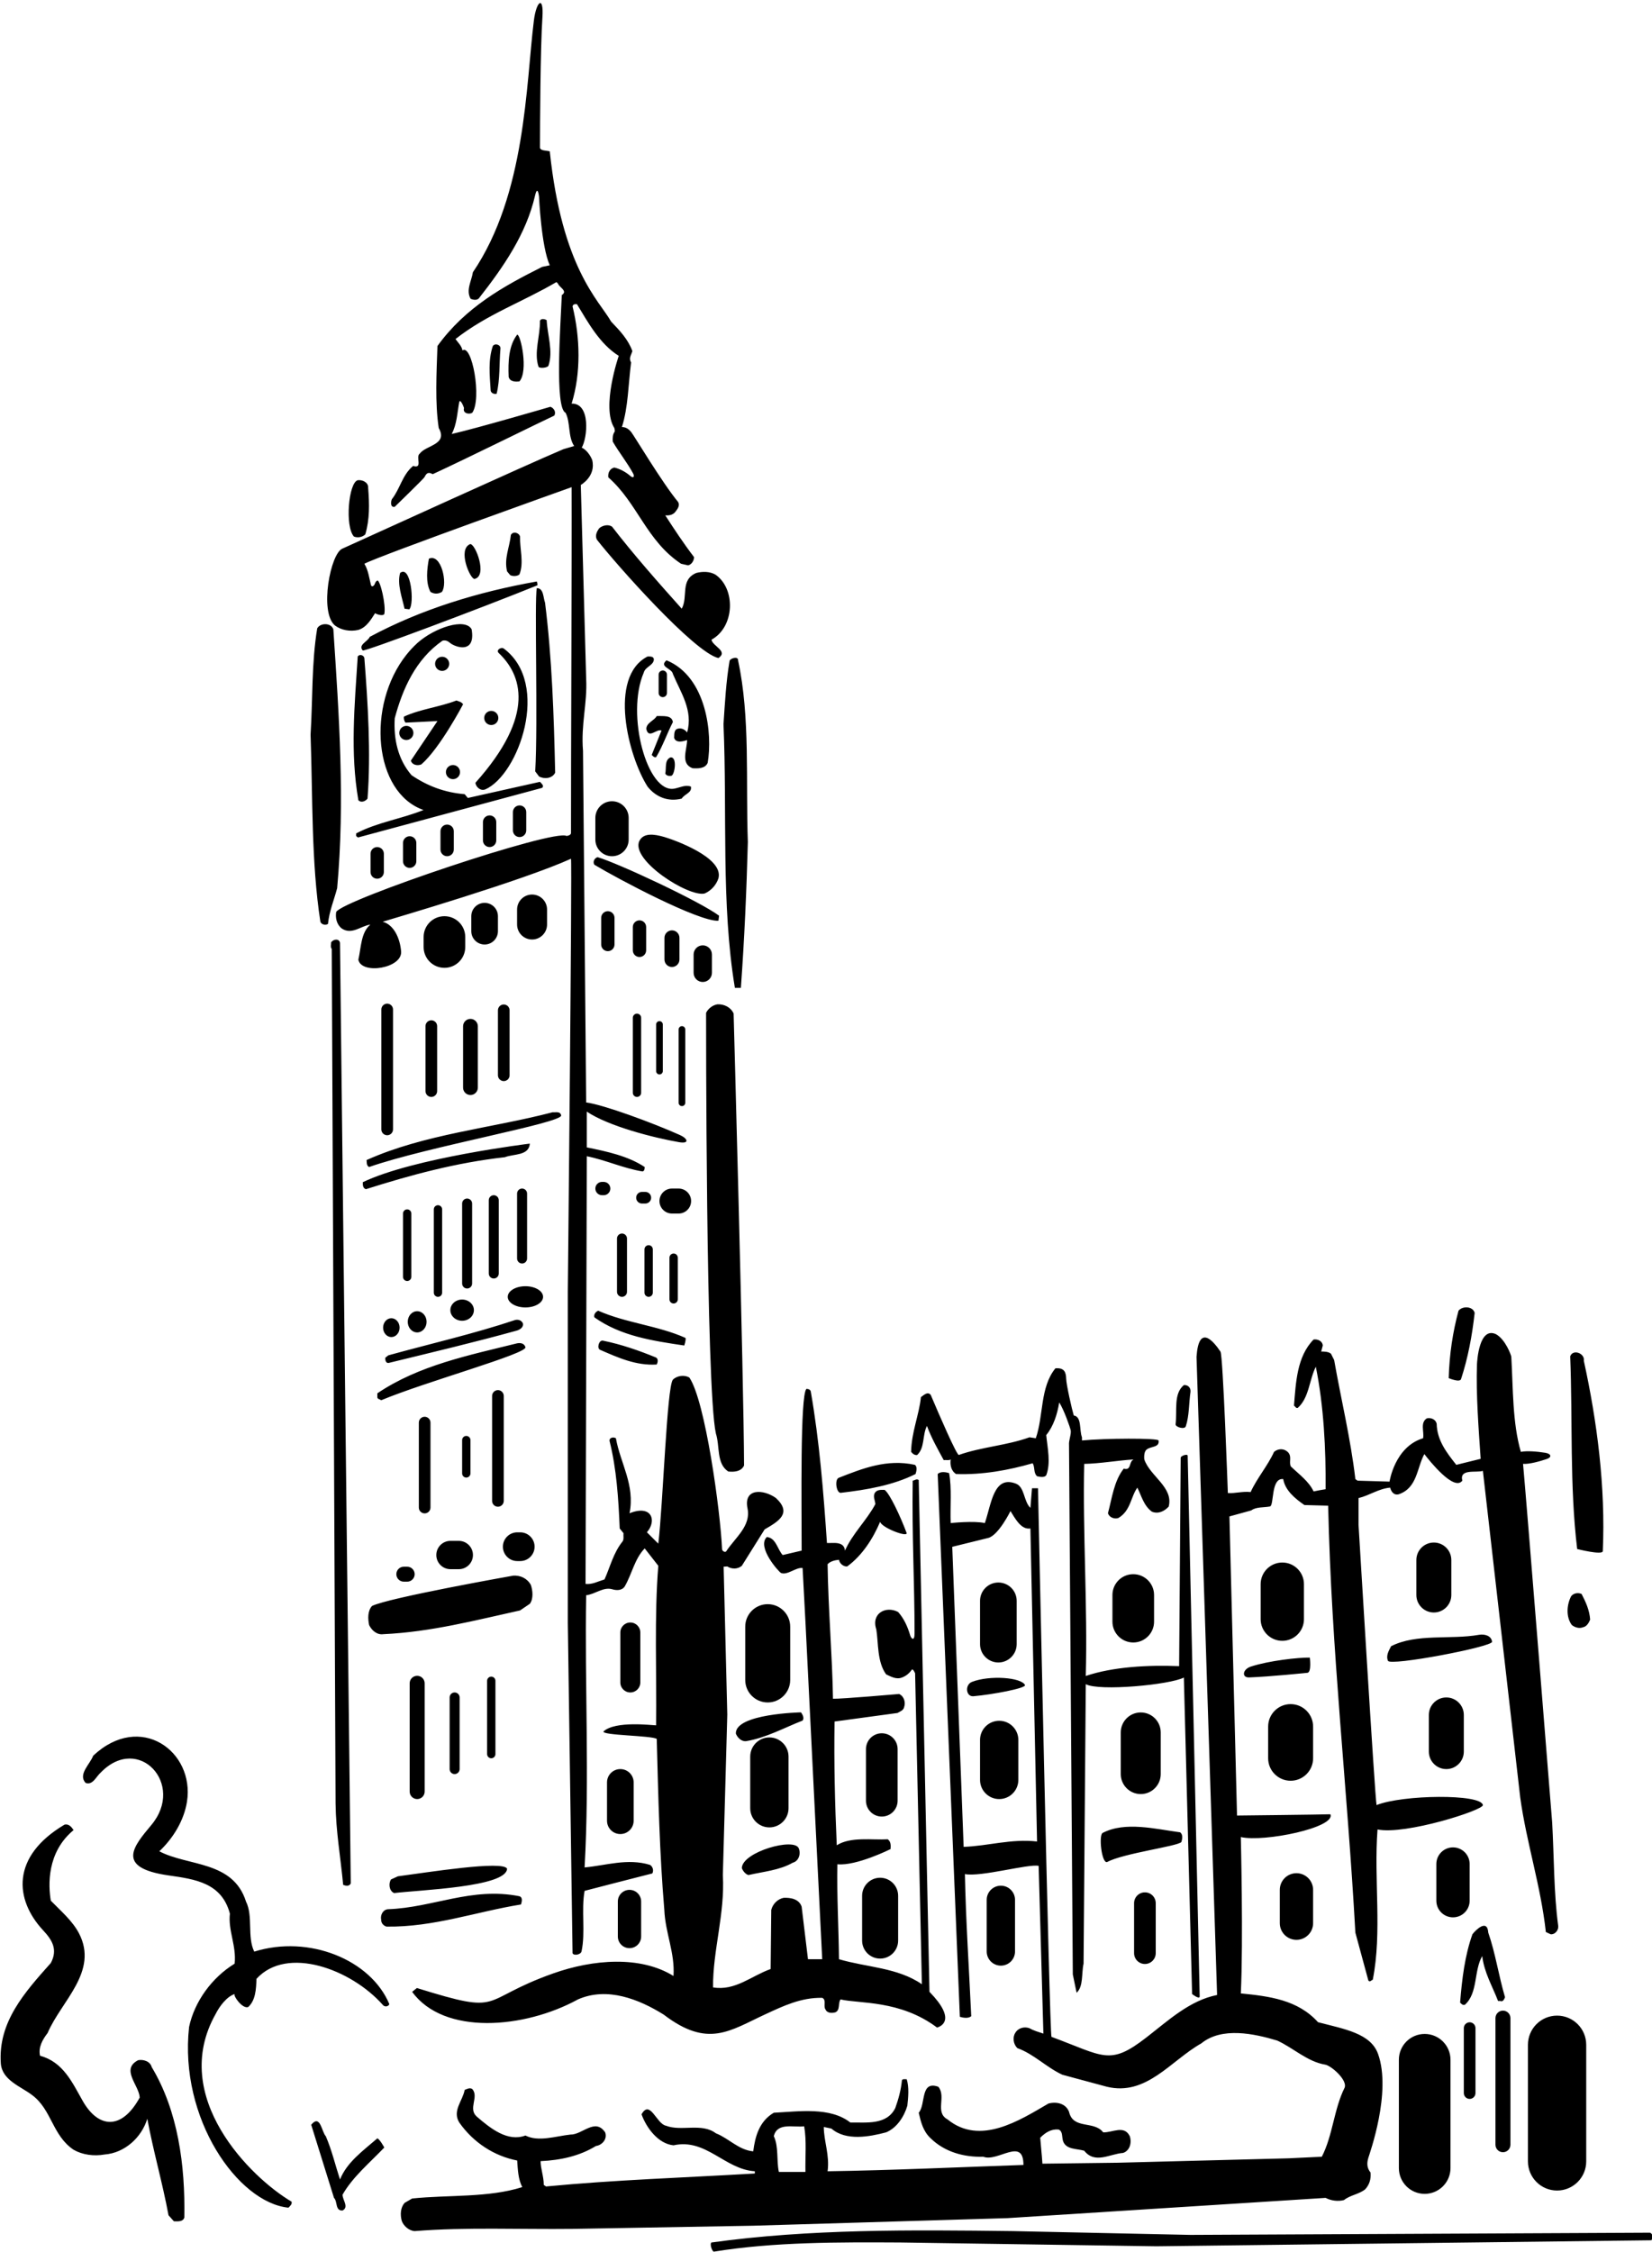 <?xml version="1.0" encoding="UTF-8"?>
<svg xmlns="http://www.w3.org/2000/svg" xmlns:xlink="http://www.w3.org/1999/xlink" width="496pt" height="676pt" viewBox="0 0 496 676" version="1.1">
<g id="surface1">
<path style=" stroke:none;fill-rule:nonzero;fill:rgb(0%,0%,0%);fill-opacity:1;" d="M 239.832 554.82 C 240.496 556.438 239.832 558.621 238.027 559.098 C 234.035 561.375 229.285 561.758 224.727 562.801 C 223.871 562.609 223.02 561.566 222.73 560.711 C 222.828 555.863 238.598 551.402 239.832 554.82 Z M 236.75 542.75 L 236.75 527.25 C 236.75 524.074 234.176 521.5 231 521.5 C 227.824 521.5 225.25 524.074 225.25 527.25 L 225.25 542.75 C 225.25 545.926 227.824 548.5 231 548.5 C 234.176 548.5 236.75 545.926 236.75 542.75 Z M 147.969 103.855 C 146.543 108.035 147.02 112.5 147.305 117.062 C 147.305 117.914 148.254 118.391 149.105 118.199 C 150.152 114.02 149.867 109.176 150.246 104.711 C 150.438 103.477 148.633 102.906 147.969 103.855 Z M 240.496 513.973 C 240.496 513.973 220.738 514.352 220.93 520.336 C 221.402 521.57 222.637 522.805 224.062 522.613 C 230.145 521.57 235.367 518.625 240.973 516.441 C 241.543 515.68 240.973 514.637 240.496 513.973 Z M 194.422 197.051 C 182.516 203.195 188.645 227.047 194.422 236.098 C 196.895 239.23 200.598 240.75 204.684 239.703 C 205.535 238.281 207.816 237.996 207.438 236.098 C 205.805 235.469 204.211 236.379 202.492 236.707 C 194.344 238.273 187.848 214.508 193.281 201.895 C 193.758 200.09 196.133 199.805 196.32 198 C 196.32 196.953 195.184 197.051 194.422 197.051 Z M 269.5 525 C 269.5 522.379 267.371 520.25 264.75 520.25 C 262.129 520.25 260 522.379 260 525 L 260 540.5 C 260 543.121 262.129 545.25 264.75 545.25 C 267.371 545.25 269.5 543.121 269.5 540.5 Z M 230.5 481.5 C 226.773 481.5 223.75 484.523 223.75 488.25 L 223.75 504.25 C 223.75 507.977 226.773 511 230.5 511 C 234.227 511 237.25 507.977 237.25 504.25 L 237.25 488.25 C 237.25 484.523 234.227 481.5 230.5 481.5 Z M 152.719 113.164 C 153.191 114.688 154.902 114.59 155.945 114.496 C 158.703 111.359 156.328 100.34 155.281 100.438 C 152.719 103.762 152.527 108.512 152.719 113.164 Z M 218.648 441.676 C 220.262 441.863 222.543 441.77 223.398 439.871 C 223.305 413.938 220.262 304.211 220.262 304.211 C 219.406 302.312 217.41 301.359 215.418 301.453 C 213.992 301.645 212.566 302.785 211.996 304.02 C 211.996 304.02 211.902 416.691 214.941 430.277 C 216.18 434.074 215.035 439.301 218.648 441.676 Z M 211 294.75 C 212.52 294.75 213.75 293.52 213.75 292 L 213.75 286.5 C 213.75 284.98 212.52 283.75 211 283.75 C 209.48 283.75 208.25 284.98 208.25 286.5 L 208.25 292 C 208.25 293.52 209.48 294.75 211 294.75 Z M 162.121 96.258 C 162.207 100.828 160.254 105.762 161.672 110.043 C 161.875 110.656 164.438 110.453 164.684 109.727 C 166.133 105.461 164.359 100.449 164.117 96.066 C 163.547 95.781 162.504 95.496 162.121 96.258 Z M 183.75 240.5 C 180.988 240.5 178.75 242.738 178.75 245.5 L 178.75 252 C 178.75 254.762 180.988 257 183.75 257 C 186.512 257 188.75 254.762 188.75 252 L 188.75 245.5 C 188.75 242.738 186.512 240.5 183.75 240.5 Z M 100.562 187.738 C 102.461 189.164 105.121 189.641 107.594 189.07 C 110.062 188.312 111.395 185.938 112.629 184.035 C 112.723 184.227 114.812 185.078 115.383 184.32 C 115.953 181.66 114.148 174.062 113.293 174.25 C 112.922 174.449 112.715 174.754 112.594 175.109 C 112.305 175.945 111.566 176.367 111.359 175.535 C 110.836 173.391 110.559 171.133 109.398 169.215 C 114.055 166.746 171.621 146.227 171.621 146.227 C 171.719 163.895 171.395 233.285 171.438 249.996 C 171.438 250.812 170.102 250.914 170.102 250.914 C 166.305 248.73 103.129 270.012 100.941 273.715 C 100.656 275.426 101.035 277.422 102.559 278.656 C 105.598 280.746 108.352 277.895 111.203 277.516 C 108.352 279.891 108.445 284.355 107.594 288.062 C 108.508 292.637 120.891 290.656 120.43 285.527 C 120.078 281.578 118.254 277.574 114.906 276.66 C 118.328 275.613 156.992 264.312 171.434 257.758 C 171.812 258.988 170.48 387.715 170.48 387.715 L 170.48 487.086 L 171.906 586.266 C 172.285 587.121 174.391 586.695 174.602 585.719 C 175.832 580.031 174.465 573.309 175.52 567.551 C 175.52 567.551 193.094 562.988 195.848 562.324 C 196.32 561.473 196.035 560.332 195.184 559.762 C 188.438 557.672 181.883 559.949 175.52 560.52 C 177.035 533.824 175.52 505.609 175.992 478.82 C 178.652 478.535 181.121 476.258 183.781 477.016 C 185.02 477.395 186.727 477.488 187.582 476.16 C 189.77 472.359 190.527 467.895 193.566 464.762 L 197.652 469.984 C 196.418 484.902 197.18 502.477 196.988 517.863 C 195.754 517.863 184.828 516.441 181.219 519.672 C 180.363 520.906 195.754 520.906 197.18 521.949 C 197.652 539.527 198.031 556.438 199.457 573.25 C 199.742 580.184 202.688 586.172 202.211 593.105 C 192.336 586.973 178.125 588.055 166.035 592.352 C 143.254 600.449 151.898 605.016 125.168 596.715 L 123.742 597.855 C 133.262 610.973 157.41 608.965 173.523 600.137 C 182.355 596.238 191.953 600.137 199.27 604.695 C 212.559 614.844 219.082 609.539 229.793 604.594 C 235.148 602.121 240.504 599.531 246.863 599.66 C 248.191 600.23 247.148 602.133 247.812 603.082 C 248.383 604.41 249.902 604.219 250.758 604.031 C 252.371 603.363 251.52 601.277 252.371 600.137 C 257.977 601.465 270.25 600.25 281.348 608.59 C 282.582 608.211 287.25 606.25 279.066 597.855 L 275.84 444.238 C 275.172 443.766 274.695 444.336 274.031 444.43 C 273.789 461.438 274.59 474.82 274.586 490.25 C 274.586 492.836 273.566 491.848 273.262 490.82 C 272.508 488.27 271.426 485.82 269.66 483.855 C 266.059 481.914 261.48 484.195 263.105 489.082 C 263.773 493.164 263.297 498.77 266.051 502.57 C 267.477 503.234 269.094 504.188 270.801 503.52 C 271.969 503.094 273.016 502.266 273.711 501.223 C 274.094 500.652 274.754 502.25 274.754 502.25 L 276.785 595.578 C 269.473 590.539 260.258 590.539 251.898 588.07 C 251.801 578.57 251.23 568.883 251.422 559.57 C 257.121 560.141 267.383 555.012 267.383 555.012 C 267.477 553.871 267.477 552.73 266.527 552.066 C 261.871 552.352 255.41 551.211 251.23 553.871 C 250.66 541.047 250.379 529.266 250.566 516.727 L 269.473 514.16 C 270.23 513.688 271.277 513.402 271.469 512.355 C 271.941 511.027 271.469 509.125 269.945 508.461 C 269.945 508.461 252.469 509.98 250.094 509.887 C 249.902 497.156 248.668 483.098 248.477 469.512 C 249.238 468.656 250.66 468.277 251.898 468.18 C 252.09 469.32 253.227 470.27 254.367 470.176 C 258.926 466.852 262.156 461.723 264.246 456.781 C 264.723 458.586 272.758 461.621 272.188 460.086 C 270.371 455.203 267.094 448.195 265.578 447.188 C 264.438 447.188 263.297 447.09 262.633 448.137 C 262.062 449.277 262.727 450.32 262.82 451.461 C 260.258 456.305 255.887 460.391 253.703 465.426 C 253.418 462.48 250.094 463.238 248.285 463.145 C 247.242 447.758 246.008 432.461 243.441 417.734 C 243.348 417.07 242.684 416.883 242.113 416.883 C 240.215 418.875 240.688 451.746 240.688 465.426 L 234.988 466.758 C 233.371 464.949 232.992 461.625 230.238 461.34 C 227.102 464.383 233.934 471.91 234.496 472.137 C 236.43 472.91 238.984 470.355 240.973 470.652 L 241.828 486.801 L 246.863 588.07 L 242.59 588.07 L 240.688 572.301 C 239.93 570.02 237.457 569.547 235.273 569.641 C 233.469 570.02 232.043 571.445 231.566 573.25 L 231.379 591.016 C 225.68 593.012 220.738 597.664 214.086 596.527 C 213.992 585.41 217.695 574.484 217.031 562.801 L 218.363 514.637 L 217.266 470.25 L 218.363 470.176 C 219.691 471.031 221.496 471.031 222.73 469.984 L 229.57 459.062 C 233.789 456.617 237.863 454.238 232.992 449.656 C 229.262 446.965 223.172 446.598 224.438 452.762 C 225.523 458.031 220.762 461.496 218.051 465.617 C 217.746 466.082 216.824 465.578 216.797 464.996 C 216.289 453.547 211.754 420.422 206.961 413.461 C 205.441 412.605 203.258 412.891 202.023 414.125 C 200.219 416.312 199.078 451.461 197.652 463.336 L 194.23 459.914 C 197.25 456.5 195.75 451.5 189.008 454.215 C 190.719 445.762 186.254 439.207 184.922 431.699 C 184.16 431.227 182.832 431.512 183.023 432.555 C 185.113 440.914 185.684 449.75 186.062 458.777 L 187.203 460.199 C 187.105 460.961 187.395 462.008 186.918 462.672 C 184.16 466.09 183.211 470.27 181.504 474.07 C 179.602 474.641 177.703 475.688 175.805 475.402 L 176.184 347.055 C 181.883 348.195 187.105 350.664 192.902 351.613 C 193.473 351.52 193.566 350.855 193.566 350.285 C 188.531 346.961 182.262 345.633 176.184 344.395 L 176.184 333.66 C 182.785 338.086 196.277 341.5 203.824 342.82 C 207.133 343.398 206.477 341.73 204.16 340.695 C 195.895 336.996 181.188 331.574 175.992 330.906 L 175.043 225.359 C 174.379 217.383 176.371 211.203 175.992 203.699 L 174.379 145.562 C 174.379 145.562 179.023 142.969 177.797 138.055 C 177.227 136.633 176.086 135.016 174.66 134.352 C 176.359 131.562 177.438 120.988 171.621 121.145 C 174.473 112.023 174.188 101.289 171.906 91.98 C 172.004 91.316 172.668 91.223 173.238 91.316 C 176.469 96.637 180.078 103.285 185.777 106.801 C 185.777 106.801 180.457 122.191 184.445 128.461 C 184.445 128.461 184.715 129.355 184.52 129.621 C 183.938 130.406 183.902 131.477 183.973 132.547 C 185.836 135.77 188.344 138.883 190.078 142.094 C 190.645 143.141 190.102 143.594 189.305 142.902 C 187.867 141.66 186.219 140.762 184.445 140.336 C 183.117 140.621 182.453 141.949 182.645 143.281 C 191.477 151.07 194.043 162.281 204.492 169.215 L 206.582 169.691 C 207.629 169.5 208.387 168.266 208.387 167.223 C 205.254 163.137 202.309 158.672 199.742 154.68 C 200.883 154.773 201.93 154.586 202.688 153.73 C 203.352 152.875 204.305 151.734 203.543 150.598 C 198.887 144.988 190.328 130.676 189.52 129.691 C 188.812 128.836 187.965 128.176 186.727 128.176 C 188.629 122.191 188.629 115.352 189.48 108.797 C 188.723 107.465 189.48 106.703 189.863 105.375 C 188.629 101.953 186.156 99.297 183.496 96.539 C 179.793 90.078 168.75 80.5 165.066 45.43 C 164.117 45.145 162.121 45.309 162.125 44.25 C 162.137 37.852 162.227 14.641 162.855 5.238 C 163.305 -1.477 161.035 0.23 160.289 6.191 C 157.895 25.391 157.902 58.246 141.98 81.723 C 141.602 84.285 139.797 87.137 141.316 89.699 C 141.98 89.984 143.312 90.27 143.883 89.414 C 151.273 79.973 157.992 70.191 160.641 58.727 C 161.43 55.309 161.836 59 161.836 59 C 161.836 59 162.5 74 165.066 79.633 L 162.785 80.105 C 151.195 85.898 139.703 92.266 131.344 103.855 C 131.059 111.93 130.582 120.953 131.723 128.461 C 134.57 133.496 127.922 133.59 126.023 136.156 C 124.691 137.105 127.066 140.812 124.027 139.859 C 120.797 142.52 120.133 146.699 117.66 149.836 C 117.281 150.691 117.188 152.398 118.52 152.113 C 118.52 152.113 127.188 143.719 127.445 143.223 C 127.945 142.266 128.414 141.453 129.918 142.328 C 139.227 138.055 163.453 126.086 166.398 124.758 C 167.062 123.711 166.305 122.477 165.258 122.098 C 165.258 122.098 142.836 128.648 135.617 130.266 C 137.156 127.402 137.281 123.977 137.871 120.727 C 138.047 119.77 138.848 121.051 139.32 122.477 C 138.848 124.09 140.844 124.473 141.793 123.898 C 144.738 119.625 141.695 103.098 138.848 105.188 C 138.656 103.855 137.422 102.715 136.758 101.766 C 146.16 94.355 157.086 90.555 167.062 84.664 L 167.535 85.141 C 167.918 86.281 170.578 87.324 168.68 88.562 C 168.297 97.68 166.492 122.477 169.816 123.898 C 171.336 126.941 170.48 131.023 172.383 133.875 L 169.152 134.824 C 157.277 139.859 113.195 160 102.844 164.656 C 99.23 165.984 95.812 183.75 100.562 187.738 Z M 109.684 160.383 C 111.012 155.82 110.918 151.355 110.535 146.414 C 110.633 144.801 108.828 143.945 107.402 144.137 C 104.648 144.895 103.508 158.008 106.262 161.047 C 107.402 161.52 108.828 161.234 109.684 160.383 Z M 204.684 182.703 C 197.461 174.633 190.242 166.461 183.781 158.102 C 182.645 157.246 180.836 157.723 179.887 158.574 C 179.223 159.523 178.559 160.762 179.223 161.996 C 185.02 169.406 208.387 195.816 215.703 197.523 C 218.742 195.438 213.992 194.012 213.613 192.016 C 220.688 188.137 220.922 176.609 214.754 172.445 C 213.043 171.496 210.953 171.496 209.055 171.973 C 204.113 174.062 206.68 179.098 204.684 182.703 Z M 258.84 569.031 L 258.84 582.469 C 258.84 585.457 261.262 587.883 264.25 587.883 C 267.238 587.883 269.66 585.457 269.66 582.469 L 269.66 569.031 C 269.66 566.043 267.238 563.617 264.25 563.617 C 261.262 563.617 258.84 566.043 258.84 569.031 Z M 125.75 427 L 125.75 452.5 C 125.75 453.469 126.535 454.25 127.5 454.25 C 128.465 454.25 129.25 453.469 129.25 452.5 L 129.25 427 C 129.25 426.035 128.465 425.25 127.5 425.25 C 126.535 425.25 125.75 426.035 125.75 427 Z M 157.754 404.34 C 157.371 403.199 156.328 403.012 155.281 403.199 C 140.746 406.812 125.832 409.758 113.293 418.211 L 113.293 419.352 C 113.293 420.016 114.055 419.922 114.434 420.301 C 127.543 414.789 158.605 406.238 157.754 404.34 Z M 110.82 350.285 C 128.207 344.207 168.773 337.082 168.488 334.801 C 168.203 333.473 166.871 333.945 165.922 333.852 C 147.305 338.695 127.445 340.406 110.062 348.195 C 110.156 348.957 109.969 349.812 110.82 350.285 Z M 141.25 442.25 L 141.25 432.25 C 141.25 431.559 140.691 431 140 431 C 139.309 431 138.75 431.559 138.75 432.25 L 138.75 442.25 C 138.75 442.941 139.309 443.5 140 443.5 C 140.691 443.5 141.25 442.941 141.25 442.25 Z M 122.422 396.75 C 122.422 398.508 123.688 399.934 125.25 399.934 C 126.812 399.934 128.078 398.508 128.078 396.75 C 128.078 394.992 126.812 393.566 125.25 393.566 C 123.688 393.566 122.422 394.992 122.422 396.75 Z M 122.25 363 C 121.559 363 121 363.559 121 364.25 L 121 383.25 C 121 383.941 121.559 384.5 122.25 384.5 C 122.941 384.5 123.5 383.941 123.5 383.25 L 123.5 364.25 C 123.5 363.559 122.941 363 122.25 363 Z M 121.25 470.25 C 120.008 470.25 119 471.258 119 472.5 C 119 473.742 120.008 474.75 121.25 474.75 L 122.25 474.75 C 123.492 474.75 124.5 473.742 124.5 472.5 C 124.5 471.258 123.492 470.25 122.25 470.25 Z M 135.25 462.5 C 132.902 462.5 131 464.402 131 466.75 C 131 469.098 132.902 471 135.25 471 L 137.75 471 C 140.098 471 142 469.098 142 466.75 C 142 464.402 140.098 462.5 137.75 462.5 Z M 164.25 277.5 L 164.25 273 C 164.25 270.516 162.234 268.5 159.75 268.5 C 157.266 268.5 155.25 270.516 155.25 273 L 155.25 277.5 C 155.25 279.984 157.266 282 159.75 282 C 162.234 282 164.25 279.984 164.25 277.5 Z M 118 339 L 118 303 C 118 302.035 117.215 301.25 116.25 301.25 C 115.285 301.25 114.5 302.035 114.5 303 L 114.5 339 C 114.5 339.965 115.285 340.75 116.25 340.75 C 117.215 340.75 118 339.965 118 339 Z M 149.5 322.75 C 149.5 323.715 150.285 324.5 151.25 324.5 C 152.215 324.5 153 323.715 153 322.75 L 153 303.25 C 153 302.285 152.215 301.5 151.25 301.5 C 150.285 301.5 149.5 302.285 149.5 303.25 Z M 145.5 271 C 143.289 271 141.5 272.789 141.5 275 L 141.5 279.5 C 141.5 281.711 143.289 283.5 145.5 283.5 C 147.711 283.5 149.5 281.711 149.5 279.5 L 149.5 275 C 149.5 272.789 147.711 271 145.5 271 Z M 127.75 308 L 127.75 327.5 C 127.75 328.465 128.535 329.25 129.5 329.25 C 130.465 329.25 131.25 328.465 131.25 327.5 L 131.25 308 C 131.25 307.035 130.465 306.25 129.5 306.25 C 128.535 306.25 127.75 307.035 127.75 308 Z M 139.035 308.039 L 139.035 326.461 C 139.035 327.684 140.027 328.676 141.25 328.676 C 142.473 328.676 143.465 327.684 143.465 326.461 L 143.465 308.039 C 143.465 306.816 142.473 305.824 141.25 305.824 C 140.027 305.824 139.035 306.816 139.035 308.039 Z M 133.438 275 C 129.984 275 127.188 277.797 127.188 281.25 L 127.188 284.25 C 127.188 287.703 129.984 290.5 133.438 290.5 C 136.891 290.5 139.688 287.703 139.688 284.25 L 139.688 281.25 C 139.688 277.797 136.891 275 133.438 275 Z M 200.121 198.191 C 197.746 200.188 201.738 200.566 202.023 202.273 C 204.305 207.785 208.195 213.199 206.297 219.852 C 205.727 219.09 204.777 218.426 203.543 218.711 C 202.211 218.996 202.496 220.703 202.402 221.465 C 202.973 223.27 205.441 222.414 206.297 222.133 C 206.297 224.98 204.207 229.16 207.91 230.586 C 209.434 230.68 211.711 230.773 212.473 228.973 C 213.969 220.492 212.25 203.176 200.121 198.191 Z M 217.223 217.383 C 218.363 243.98 216.461 271.34 220.645 296.516 L 222.445 296.516 C 223.492 281.98 224.156 267.16 224.535 252.723 C 223.871 234.387 225.297 215.289 221.594 198.191 C 221.688 196.859 219.176 197.574 219.035 198.422 C 217.984 204.633 217.641 211.191 217.223 217.383 Z M 252.449 448.078 C 260.219 447.172 268.074 445.844 274.887 442.438 C 275.172 441.582 275.457 440.25 274.695 439.68 C 266.223 437.844 258.961 440.777 251.836 443.566 C 250.492 444.094 251.121 448.234 252.449 448.078 Z M 348.5 532.5 L 348.5 520 C 348.5 516.688 345.812 514 342.5 514 C 339.188 514 336.5 516.688 336.5 520 L 336.5 532.5 C 336.5 535.812 339.188 538.5 342.5 538.5 C 345.812 538.5 348.5 535.812 348.5 532.5 Z M 340.5 571.25 L 340.5 586.25 C 340.5 588.043 341.953 589.5 343.75 589.5 C 345.547 589.5 347 588.043 347 586.25 L 347 571.25 C 347 569.453 345.547 568 343.75 568 C 341.953 568 340.5 569.453 340.5 571.25 Z M 188.25 387.75 L 188.25 371.75 C 188.25 370.922 187.578 370.25 186.75 370.25 C 185.922 370.25 185.25 370.922 185.25 371.75 L 185.25 387.75 C 185.25 388.578 185.922 389.25 186.75 389.25 C 187.578 389.25 188.25 388.578 188.25 387.75 Z M 205.82 401.586 C 197.559 397.883 187.961 397.121 179.602 393.414 C 178.938 393.699 178.18 394.461 178.461 395.41 C 186.348 401.016 195.848 402.441 205.441 403.863 C 205.441 403.863 206.012 402.25 205.82 401.586 Z M 181.02 402.402 C 179.801 402.156 179.145 404.703 180.152 405.145 C 185.512 407.473 190.941 409.965 197.18 409.566 C 197.461 408.996 197.746 407.949 196.988 407.477 C 191.844 405.371 186.574 403.523 181.02 402.402 Z M 180.75 358.75 L 181.25 358.75 C 182.355 358.75 183.25 357.855 183.25 356.75 C 183.25 355.645 182.355 354.75 181.25 354.75 L 180.75 354.75 C 179.645 354.75 178.75 355.645 178.75 356.75 C 178.75 357.855 179.645 358.75 180.75 358.75 Z M 475.34 488.414 C 476.383 488.227 477.047 487.086 477.426 486.137 C 477.238 483.285 476.098 480.816 474.863 478.441 C 473.816 477.965 472.488 478.156 471.727 479.105 C 470.398 481.672 470.113 485.281 471.918 487.75 C 472.867 488.512 474.195 488.891 475.34 488.414 Z M 467.5 605 C 462.668 605 458.75 608.918 458.75 613.75 L 458.75 648.75 C 458.75 653.582 462.668 657.5 467.5 657.5 C 472.332 657.5 476.25 653.582 476.25 648.75 L 476.25 613.75 C 476.25 608.918 472.332 605 467.5 605 Z M 481.227 465.613 C 482.082 446.332 479.52 426.664 475.527 408.426 C 475.906 406.238 472.297 404.816 471.441 407.098 C 472.203 426.664 471.254 445.855 473.531 464.949 C 473.531 464.949 481.035 466.852 481.227 465.613 Z M 340.25 472.5 C 336.797 472.5 334 475.297 334 478.75 L 334 486.75 C 334 490.203 336.797 493 340.25 493 C 343.703 493 346.5 490.203 346.5 486.75 L 346.5 478.75 C 346.5 475.297 343.703 472.5 340.25 472.5 Z M 354.309 549.977 C 346.996 549.012 337.848 546.621 331.062 550.16 C 329.824 550.805 330.746 559.285 332.363 558.906 C 337.398 556.246 353.168 554.25 354.688 552.922 C 354.973 552.066 355.258 550.641 354.309 549.977 Z M 275.363 436.734 C 277.738 434.551 276.883 430.75 278.309 427.996 C 279.637 431.605 281.535 434.93 283.344 438.258 C 284.008 438.16 284.863 438.445 285.434 438.066 C 285.242 439.488 285.434 441.391 287.047 442.438 C 294.934 442.723 302.816 441.297 310.035 439.207 C 310.797 440.348 310.227 442.055 311.367 443.102 C 312.223 443.289 313.551 443.574 314.121 442.816 C 315.547 439.109 314.504 434.645 314.121 430.75 C 316.309 428.09 317.445 424.48 318.02 420.965 C 319.441 423.055 321.359 428.688 321.465 429.258 C 321.695 430.531 320.832 432.383 320.965 433.695 L 322.102 592.633 L 323.242 598.141 C 325.332 596.238 324.668 592.344 325.332 589.402 L 325.996 505.516 C 329.988 507.699 351.27 505.707 355.445 503.52 L 357.918 598.523 C 357.918 598.523 360.102 600.23 360.195 599.281 L 356.59 436.926 C 356.492 436.262 354.402 437.02 354.496 437.59 L 354.023 500.102 C 344.715 499.723 334.168 500.289 325.996 503.047 C 326.566 482.145 325.047 459.727 325.523 439.395 C 330.367 439.301 335.594 438.352 340.344 438.066 C 338.82 438.824 339.773 441.484 337.398 440.82 C 334.453 444.527 333.883 449.656 332.648 454.215 C 333.121 455.547 334.645 456.02 335.781 455.641 C 339.488 453.457 339.488 449.277 341.48 446.52 C 342.719 448.988 343.383 451.938 345.852 453.738 C 347.754 454.5 349.559 453.645 350.887 452.223 C 352.406 446.426 345.281 443.102 343.57 438.066 C 343.57 438.066 343.285 435.883 344.238 435.121 C 345.379 434.074 348.227 434.551 347.848 432.363 C 347.656 431.605 331.602 431.699 324.855 432.363 L 324.855 431.414 C 324.004 429.23 324.855 425.238 322.387 424.859 C 321.816 422.961 320.156 415.645 320.105 413.793 C 320.059 411.941 319.586 410.469 316.879 410.707 C 312.223 416.406 313.363 424.859 310.988 431.699 L 309.09 431.414 C 302.371 433.859 294.695 434.297 287.895 436.707 C 287.289 436.922 282.012 424.766 279.445 418.688 C 278.496 417.547 277.355 418.781 276.504 419.352 C 275.934 424.766 273.652 429.895 273.559 435.785 C 274.031 436.355 274.602 436.832 275.363 436.734 Z M 356.027 428.117 C 357.086 424.949 356.941 421.156 357.441 417.734 C 357.535 416.5 356.684 415.645 355.445 415.738 C 352.285 418.348 353.465 423.324 352.965 427.496 C 352.863 428.34 355.672 429.172 356.027 428.117 Z M 197 307.5 L 197 321.5 C 197 322.051 197.449 322.5 198 322.5 C 198.551 322.5 199 322.051 199 321.5 L 199 307.5 C 199 306.949 198.551 306.5 198 306.5 C 197.449 306.5 197 306.949 197 307.5 Z M 115.68 407.527 C 115.625 408.289 115.863 409.23 116.711 409.09 C 129.488 405.965 142.367 402.926 155.027 399.422 C 155.969 399.184 157.262 398.449 157.008 397.227 C 156.578 396.297 155.613 395.969 154.672 396.203 C 142.234 400.363 129.258 403.309 116.594 406.812 Z M 180.5 275.5 L 180.5 283.5 C 180.5 284.605 181.395 285.5 182.5 285.5 C 183.605 285.5 184.5 284.605 184.5 283.5 L 184.5 275.5 C 184.5 274.395 183.605 273.5 182.5 273.5 C 181.395 273.5 180.5 274.395 180.5 275.5 Z M 194 285.25 L 194 278.25 C 194 277.145 193.105 276.25 192 276.25 C 190.895 276.25 190 277.145 190 278.25 L 190 285.25 C 190 286.355 190.895 287.25 192 287.25 C 193.105 287.25 194 286.355 194 285.25 Z M 190 305.5 L 190 328 C 190 328.691 190.559 329.25 191.25 329.25 C 191.941 329.25 192.5 328.691 192.5 328 L 192.5 305.5 C 192.5 304.809 191.941 304.25 191.25 304.25 C 190.559 304.25 190 304.809 190 305.5 Z M 191.953 252.438 C 189.293 258.137 206.582 269.25 211.523 268.203 C 213.52 267.352 215.035 265.641 215.703 263.645 C 217.41 257.281 201.922 251.949 199.504 251.242 C 196.277 250.301 193.199 249.941 191.953 252.438 Z M 193.75 357.75 L 192.75 357.75 C 191.785 357.75 191 358.535 191 359.5 C 191 360.465 191.785 361.25 192.75 361.25 L 193.75 361.25 C 194.715 361.25 195.5 360.465 195.5 359.5 C 195.5 358.535 194.715 357.75 193.75 357.75 Z M 201.262 227.355 C 199.457 228.211 200.121 230.488 199.742 232.199 C 200.121 232.863 200.785 232.961 201.547 232.863 C 202.594 232.676 203.445 226.977 201.262 227.355 Z M 197.75 202.5 L 197.75 208 C 197.75 208.691 198.309 209.25 199 209.25 C 199.691 209.25 200.25 208.691 200.25 208 L 200.25 202.5 C 200.25 201.809 199.691 201.25 199 201.25 C 198.309 201.25 197.75 201.809 197.75 202.5 Z M 203.5 390 L 203.5 377.5 C 203.5 376.809 202.941 376.25 202.25 376.25 C 201.559 376.25 201 376.809 201 377.5 L 201 390 C 201 390.691 201.559 391.25 202.25 391.25 C 202.941 391.25 203.5 390.691 203.5 390 Z M 207.5 360.5 C 207.5 358.43 205.82 356.75 203.75 356.75 L 201.75 356.75 C 199.68 356.75 198 358.43 198 360.5 C 198 362.57 199.68 364.25 201.75 364.25 L 203.75 364.25 C 205.82 364.25 207.5 362.57 207.5 360.5 Z M 193.5 375 L 193.5 388 C 193.5 388.691 194.059 389.25 194.75 389.25 C 195.441 389.25 196 388.691 196 388 L 196 375 C 196 374.309 195.441 373.75 194.75 373.75 C 194.059 373.75 193.5 374.309 193.5 375 Z M 204.75 332 C 205.301 332 205.75 331.551 205.75 331 L 205.75 309 C 205.75 308.449 205.301 308 204.75 308 C 204.199 308 203.75 308.449 203.75 309 L 203.75 331 C 203.75 331.551 204.199 332 204.75 332 Z M 204 281.5 C 204 280.258 202.992 279.25 201.75 279.25 C 200.508 279.25 199.5 280.258 199.5 281.5 L 199.5 288 C 199.5 289.242 200.508 290.25 201.75 290.25 C 202.992 290.25 204 289.242 204 288 Z M 215.895 274.855 C 210.191 270.578 185.586 259.086 179.41 257.281 C 178.461 257.566 177.895 258.703 178.461 259.562 C 185.398 263.738 209.719 276.66 215.703 276.375 Z M 194.055 218.812 C 194.719 221.945 197.188 218.621 198.613 219.285 L 195.668 226.602 C 196.047 226.887 196.332 227.453 196.996 227.266 C 198.992 223.941 200.32 220.047 202.031 216.723 C 201.652 214.535 199.086 215.012 197.188 214.914 C 196.43 216.34 194.055 216.91 194.055 218.812 Z M 438.668 413.938 C 440.758 407.57 441.992 400.922 442.754 394.082 C 442.277 392.086 439.145 391.895 437.906 393.414 C 436.195 399.781 435.152 406.527 434.965 413.652 C 434.965 413.652 438.285 415.074 438.668 413.938 Z M 76.336 585.789 C 74.152 581.328 76.051 575.152 73.867 570.781 C 69.973 558.43 56.48 560.234 47.836 555.676 C 52.113 551.637 55.273 546.301 56.141 540.781 C 58.504 525.688 42.141 513.711 27.98 526.984 C 27.031 529.551 23.328 532.59 25.703 535.156 C 27.887 535.914 28.836 533.258 30.262 532.02 C 41.594 520.363 55.684 535.508 45.457 547.766 C 40.133 554.145 34.492 560.613 50.633 562.918 C 58.602 564.059 66.566 565.133 69.023 574.391 C 68.453 579.523 71.02 583.984 70.449 589.402 C 63.605 593.582 58.383 600.801 56.77 608.402 C 53.73 635.91 71.43 661.125 86.598 662.648 C 87.168 662.078 87.738 661.602 87.547 660.84 C 75.332 653.668 50.703 629.391 64.746 604.508 C 65.887 602.227 68.074 599.281 70.449 598.523 C 69.973 599.09 72.824 603.082 74.531 602.414 C 76.719 600.422 76.906 597.094 77.004 593.961 C 86.148 583.906 105.41 591.051 114.906 601.75 C 115.383 602.414 116.523 602.414 116.902 601.559 C 111.332 588.234 92.785 580.652 76.336 585.789 Z M 41.473 618.375 C 36.152 621.133 41.758 625.883 41.949 629.586 C 36.52 639.508 29.488 638.82 24.82 630.578 C 21.676 625.027 18.934 618.898 12.023 617.047 C 11.453 614.48 12.781 612.203 14.301 610.207 C 18.387 600.609 29.691 591.777 23.707 580.281 C 21.711 576.48 18.199 573.535 15.254 570.496 C 14.492 565.938 14 556 22.094 549.312 C 21.523 548.457 20.668 547.316 19.336 547.695 C 3.242 557.27 4.391 570.184 12.93 579.375 C 15.516 582.156 17.488 585.047 15.254 589.211 C 7.461 597.953 -0.613 606.883 0.242 619.328 C 0.621 624.457 6.324 626.262 9.742 628.922 C 15.539 633.289 15.727 640.984 22.094 645.262 C 24.754 646.781 28.172 647.258 31.402 646.684 C 37.48 646.211 42.52 641.555 44.227 635.953 C 46.031 645.734 48.785 655.141 50.594 664.926 L 52.207 666.73 C 53.062 666.73 54.961 667.016 55.344 665.59 C 55.629 649.914 53.441 633.578 45.559 620.465 C 45.082 618.66 42.992 618.09 41.473 618.375 Z M 113.293 641.84 C 109.02 645.547 104.172 648.965 102.082 654.191 C 100.656 649.82 99.613 645.355 97.809 641.176 C 96.574 639.941 96.191 634.43 93.438 637.758 L 100.277 659.703 C 101.418 660.84 100.562 663.594 102.844 663.5 C 104.836 662.457 102.844 660.363 102.844 658.75 C 105.883 653.43 110.918 649.25 115.383 644.594 C 115.383 644.594 114.055 642.125 113.293 641.84 Z M 299.75 499 C 302.789 499 305.25 496.535 305.25 493.5 L 305.25 480.5 C 305.25 477.461 302.789 475 299.75 475 C 296.715 475 294.25 477.461 294.25 480.5 L 294.25 493.5 C 294.25 496.535 296.715 499 299.75 499 Z M 300 516.5 C 296.824 516.5 294.25 519.074 294.25 522.25 L 294.25 534.25 C 294.25 537.426 296.824 540 300 540 C 303.176 540 305.75 537.426 305.75 534.25 L 305.75 522.25 C 305.75 519.074 303.176 516.5 300 516.5 Z M 291.832 504.824 C 289.617 505.684 289.996 509.328 292.262 509.133 C 297.977 508.633 307.961 506.754 307.758 505.801 C 306.688 503.457 297.121 502.766 291.832 504.824 Z M 149.621 215.5 C 149.621 214.328 148.672 213.379 147.5 213.379 C 146.328 213.379 145.379 214.328 145.379 215.5 C 145.379 216.672 146.328 217.621 147.5 217.621 C 148.672 217.621 149.621 216.672 149.621 215.5 Z M 134.871 199.25 C 134.871 198.078 133.922 197.129 132.75 197.129 C 131.578 197.129 130.629 198.078 130.629 199.25 C 130.629 200.422 131.578 201.371 132.75 201.371 C 133.922 201.371 134.871 200.422 134.871 199.25 Z M 145.688 236.949 C 155.707 232.605 165.461 205.199 151.246 194.66 C 150.504 194.113 148.793 195.109 149.742 196.012 C 156.496 202.422 161.121 214.43 142.742 234.953 C 142.836 236.098 144.168 237.52 145.688 236.949 Z M 122 217.879 C 120.828 217.879 119.879 218.828 119.879 220 C 119.879 221.172 120.828 222.121 122 222.121 C 123.172 222.121 124.121 221.172 124.121 220 C 124.121 218.828 123.172 217.879 122 217.879 Z M 166.684 231.914 C 166.305 214.91 165.73 197.43 163.645 180.898 C 163.07 179.383 163.262 176.531 161.172 176.531 C 160.41 180.047 161.555 217 160.695 231.535 L 161.836 233.055 C 163.355 233.91 165.828 233.723 166.684 231.914 Z M 107.402 197.051 C 106.453 211.871 105.121 225.93 107.594 240.18 C 108.352 241.035 109.684 240.562 110.348 239.703 C 111.395 225.93 110.441 211.016 109.398 197.523 C 109.207 196.574 107.879 196.289 107.402 197.051 Z M 98.473 277.324 C 98.852 273.523 100.277 270.199 101.227 266.59 C 103.602 240.371 101.797 214.816 100.086 188.883 C 99.422 186.887 96.191 186.887 95.242 188.598 C 93.531 198.855 93.91 209.973 93.246 220.516 C 93.91 239.137 93.438 258.895 96.191 276.66 C 96.477 277.516 97.711 277.801 98.473 277.324 Z M 384.25 567.25 L 384.25 577.25 C 384.25 580.012 386.488 582.25 389.25 582.25 C 392.012 582.25 394.25 580.012 394.25 577.25 L 394.25 567.25 C 394.25 564.488 392.012 562.25 389.25 562.25 C 386.488 562.25 384.25 564.488 384.25 567.25 Z M 391.5 486 L 391.5 475.5 C 391.5 471.91 388.59 469 385 469 C 381.41 469 378.5 471.91 378.5 475.5 L 378.5 486 C 378.5 489.59 381.41 492.5 385 492.5 C 388.59 492.5 391.5 489.59 391.5 486 Z M 375.016 503.488 C 381.207 503.273 392.594 502.098 392.594 502.098 C 393.828 501.812 393.258 497.535 393.258 497.535 C 389.84 497.473 380.992 498.457 375.574 500.227 C 373.012 501.062 372.781 503.562 375.016 503.488 Z M 451.25 646 C 452.492 646 453.5 644.992 453.5 643.75 L 453.5 605.75 C 453.5 604.508 452.492 603.5 451.25 603.5 C 450.008 603.5 449 604.508 449 605.75 L 449 643.75 C 449 644.992 450.008 646 451.25 646 Z M 133.879 231.75 C 133.879 232.922 134.828 233.871 136 233.871 C 137.172 233.871 138.121 232.922 138.121 231.75 C 138.121 230.578 137.172 229.629 136 229.629 C 134.828 229.629 133.879 230.578 133.879 231.75 Z M 495.383 670.152 L 357.441 670.816 L 304.148 669.676 C 273.273 669.297 243.062 669.012 213.613 673.094 C 213.043 673.477 213.707 675.566 214.277 675.852 C 232.422 672.906 251.801 673 270.328 673.094 L 347.184 674.234 L 495.855 672.43 C 496.145 671.766 496.426 670.531 495.383 670.152 Z M 435.75 478.75 L 435.75 468.25 C 435.75 465.352 433.398 463 430.5 463 C 427.602 463 425.25 465.352 425.25 468.25 L 425.25 478.75 C 425.25 481.648 427.602 484 430.5 484 C 433.398 484 435.75 481.648 435.75 478.75 Z M 387.5 534.5 C 391.227 534.5 394.25 531.477 394.25 527.75 L 394.25 518.25 C 394.25 514.523 391.227 511.5 387.5 511.5 C 383.773 511.5 380.75 514.523 380.75 518.25 L 380.75 527.75 C 380.75 531.477 383.773 534.5 387.5 534.5 Z M 420 618.25 L 420 650.75 C 420 655.031 423.469 658.5 427.75 658.5 C 432.031 658.5 435.5 655.031 435.5 650.75 L 435.5 618.25 C 435.5 613.969 432.031 610.5 427.75 610.5 C 423.469 610.5 420 613.969 420 618.25 Z M 439.5 608.75 L 439.5 628.25 C 439.5 629.215 440.285 630 441.25 630 C 442.215 630 443 629.215 443 628.25 L 443 608.75 C 443 607.785 442.215 607 441.25 607 C 440.285 607 439.5 607.785 439.5 608.75 Z M 132.75 388 L 132.75 363 C 132.75 362.309 132.191 361.75 131.5 361.75 C 130.809 361.75 130.25 362.309 130.25 363 L 130.25 388 C 130.25 388.691 130.809 389.25 131.5 389.25 C 132.191 389.25 132.75 388.691 132.75 388 Z M 304.75 585.75 L 304.75 570.25 C 304.75 567.902 302.848 566 300.5 566 C 298.152 566 296.25 567.902 296.25 570.25 L 296.25 585.75 C 296.25 588.098 298.152 590 300.5 590 C 302.848 590 304.75 588.098 304.75 585.75 Z M 429 514.75 L 429 525.75 C 429 528.648 431.352 531 434.25 531 C 437.148 531 439.5 528.648 439.5 525.75 L 439.5 514.75 C 439.5 511.852 437.148 509.5 434.25 509.5 C 431.352 509.5 429 511.852 429 514.75 Z M 447.977 492.785 C 447.785 490.98 445.793 490.41 444.082 490.695 C 435.438 492.215 425.367 490.223 417.672 494.113 C 417.008 495.445 416.059 496.871 416.723 498.484 C 417.195 500.195 448.168 494.305 447.977 492.785 Z M 226.152 668.062 L 171.906 669.012 C 156.043 669.199 139.895 668.441 124.504 669.676 C 122.793 669.582 121.082 668.062 120.605 666.539 C 120.133 664.734 120.227 662.648 121.461 661.219 L 123.742 659.891 C 134.762 658.75 146.637 659.703 156.805 656.469 C 155.566 654.094 155.473 651.246 155.281 648.488 C 148.441 647.16 142.172 643.172 137.898 637.09 C 135.711 633.578 138.941 630.535 139.512 627.305 C 140.18 627.023 141.031 626.547 141.793 627.023 C 143.883 629.398 140.461 632.91 143.121 635.285 C 147.305 638.898 152.434 642.98 157.754 640.984 C 161.648 642.98 166.871 641.176 171.242 640.703 C 174.852 640.797 178.652 635.57 181.691 640.035 C 182.453 642.125 180.648 643.93 178.938 644.121 C 173.996 647.16 168.297 648.398 162.312 648.68 C 162.312 650.961 163.262 653.238 163.262 655.805 L 163.93 656.281 C 184.828 654.285 205.727 653.621 226.629 652.387 L 226.629 651.719 C 217.602 651.152 211.996 641.746 202.211 643.93 C 197.559 643.457 194.043 638.609 192.617 634.621 C 195.184 630.059 197.082 637.469 199.934 638.039 C 204.586 639.844 210.668 637.09 214.941 640.32 C 218.836 641.84 221.781 645.355 226.152 645.734 C 226.723 641.273 227.957 636.711 232.328 634.148 C 239.93 633.766 249.238 632.34 255.316 637.09 C 260.066 636.996 266.242 637.945 268.809 632.719 C 269.758 630.059 270.52 627.305 270.801 624.359 C 271.184 623.887 271.754 624.172 272.227 624.078 C 272.988 626.453 272.703 629.586 272.418 632.055 C 271.469 635.285 269.281 638.707 266.051 640.035 C 261.02 641.363 253.988 642.695 249.617 638.898 L 247.34 638.422 C 247.34 642.695 249.145 646.875 248.477 651.719 C 267.668 651.434 287.996 650.484 307.281 649.82 C 307.281 641.273 299.59 649.059 295.219 647.352 C 289.422 647.539 283.629 645.926 279.445 641.84 C 277.168 639.75 276.504 636.996 275.84 634.148 C 278.023 631.676 276.219 624.359 281.727 626.355 C 284.195 629.301 280.59 634.051 284.48 636.141 C 294.27 644.121 306.145 636.426 314.785 631.391 C 317.258 630.727 320.012 631.391 320.965 633.859 C 322.195 639.277 328.469 636.426 331.223 640.035 C 334.07 640.133 337.492 637.758 339.203 641.176 C 339.867 643.172 339.203 645.547 337.207 646.211 C 333.219 646.496 328.754 649.633 325.523 645.547 C 323.242 644.883 320.012 645.262 319.156 642.602 C 318.777 641.363 319.156 639.75 317.828 639.18 C 315.547 638.988 313.84 640.133 312.316 641.652 C 312.508 644.215 312.793 646.496 312.98 649.441 L 335.594 649.156 L 386.895 647.828 L 396.867 647.352 C 400.191 640.891 400.477 633.102 403.707 626.641 C 404.656 624.359 399.676 620.008 397.887 619.715 C 392.52 618.828 388.316 614.695 383.473 612.484 C 376.535 610.398 366.848 608.305 360.672 613.34 C 351.551 618.469 344.238 629.207 332.363 626.355 L 318.969 622.746 C 314.219 620.559 310.32 616.477 305.477 614.766 C 304.242 613.625 303.957 611.535 304.812 610.207 C 305.668 608.684 307.566 608.211 309.09 608.781 C 310.418 609.539 311.844 609.922 313.27 610.398 L 311.844 560.047 C 308.801 559.383 294.457 563.465 289.707 562.516 C 289.992 576.859 290.941 590.637 291.605 605.172 C 290.754 605.93 289.137 605.648 288.188 605.359 L 281.535 442.438 C 282.395 441.582 284.008 441.863 284.957 442.152 C 285.812 446.613 285.242 452.223 285.434 457.16 C 285.434 457.16 292.367 456.402 295.691 457.16 C 297.688 451.301 298.328 442.738 305.02 445.324 C 307.688 446.355 307.297 450.605 309.371 452.602 L 309.848 446.711 L 311.652 446.711 C 311.652 446.711 315.109 611.152 315.703 611.371 C 331.422 617.188 333.113 620.125 344.098 611.629 C 350.816 606.43 357.203 600.434 365.422 598.805 L 359.246 407.285 C 359.91 397.348 364.25 402.43 366.441 405.703 C 367.199 406.844 368.652 448.137 368.652 448.137 C 370.742 448.324 373.023 447.566 375.492 447.852 C 377.395 443.672 380.621 439.965 382.523 435.785 C 383.758 434.738 385.469 434.738 386.605 435.785 C 388.031 437.113 386.895 438.824 387.559 440.156 C 390.027 442.531 392.973 444.621 394.398 447.66 C 395.633 447.375 396.867 447.188 398.008 446.996 C 398.102 434.836 397.438 421.914 395.062 410.23 C 393.066 414.223 393.066 419.539 389.648 422.582 C 389.078 422.77 388.887 422.105 388.508 421.914 C 389.078 414.98 389.363 407.191 394.398 402.062 C 395.633 401.871 397.059 402.535 397.152 403.863 L 396.676 405.672 C 397.531 405.672 398.863 405.672 399.621 406.336 L 400.57 408.234 C 402.66 420.109 405.512 431.797 406.938 443.957 L 407.602 444.43 L 417.195 444.715 C 417.195 444.715 418.75 434.25 427.27 431.699 C 427.648 429.707 426.316 427.047 428.406 425.715 C 429.738 425.43 431.066 426.098 431.352 427.332 C 431.445 432.27 434.297 435.977 437.242 439.68 L 444.559 437.875 C 443.961 429.148 443.129 418.422 443.453 409.508 C 443.492 408.52 444.082 398.164 449.117 400.445 C 452 402 453.73 406.816 453.758 407.25 C 454.316 416.926 454.078 426.965 456.621 435.785 C 458.398 435.41 461.555 435.672 463.949 436.059 C 465.777 436.355 465.996 437.398 464.398 437.934 C 462.207 438.664 459.207 439.504 457.285 439.395 C 458.332 450.699 466.027 547.031 466.027 547.031 C 466.598 557.102 466.504 568.312 467.832 578 C 468.023 579.523 466.691 580.758 465.551 580.566 L 464.129 579.902 C 462.605 566.031 458.332 553.207 456.434 539.527 L 445.223 441.484 C 443.32 442.152 438.098 440.727 439.047 444.43 C 436.578 447.758 429.168 438.445 427.648 436.449 C 425.367 440.633 425.559 446.613 419.953 448.516 C 418.434 448.895 417.672 447.66 417.387 446.52 C 413.969 446.805 411.117 448.895 407.887 449.656 L 407.887 457.637 C 407.887 457.637 412.828 539.812 413.301 541.805 C 421.094 538.672 444.746 538.387 445.223 541.805 C 445.41 543.324 421.945 550.832 413.59 549.121 C 412.445 564.133 415.012 579.902 412.16 594.246 C 411.688 594.34 411.309 595.102 410.832 594.434 L 406.938 580.09 C 404.562 536.961 399.719 495.352 398.77 451.938 L 391.645 451.746 C 388.887 449.848 385.848 447.375 385.277 443.957 C 381.5 443.5 382.605 451.914 381.281 452.176 C 379.449 452.531 377.117 452.258 375.684 453.359 L 369.129 455.164 L 371.406 544.941 C 371.883 544.941 397.152 544.656 399.434 544.562 C 401.145 548.551 379.48 553.016 372.547 551.402 C 372.547 551.402 373.309 582.559 372.547 598.332 C 381.098 599.184 389.648 600.23 395.727 606.977 C 403.688 609.051 411.535 610.316 413.75 616.5 C 417.859 627.984 411.207 646.398 410.828 647.699 C 410.391 649.188 410.324 650.645 411.496 652.102 C 411.688 654.094 411.117 655.805 409.883 657.137 C 407.98 658.656 405.418 658.844 403.52 660.363 C 401.715 660.84 399.621 660.555 398.008 659.703 L 302.531 665.781 Z M 311.367 552.73 L 309.371 458.777 C 306.523 459.25 304.719 455.641 303.387 453.551 C 303.387 453.551 299.824 460.824 296.703 461.625 C 296.258 461.738 285.906 464.285 285.906 464.285 L 289.328 554.348 C 296.832 554.062 303.48 551.875 311.367 552.73 Z M 232.328 641.176 C 233.848 644.406 233.086 648.398 233.848 651.91 L 241.828 651.91 C 241.73 647.352 242.207 642.508 241.445 638.23 C 238.121 638.609 233.371 636.996 232.328 641.176 Z M 441.25 570.5 L 441.25 559.5 C 441.25 556.738 439.012 554.5 436.25 554.5 C 433.488 554.5 431.25 556.738 431.25 559.5 L 431.25 570.5 C 431.25 573.262 433.488 575.5 436.25 575.5 C 439.012 575.5 441.25 573.262 441.25 570.5 Z M 449.781 600.609 L 450.445 600.609 C 451.301 600.988 451.684 599.945 451.871 599.469 C 449.973 593.105 449.023 586.359 446.84 580.09 C 446.551 575.816 443.035 579.332 442.09 580.566 C 439.809 586.93 438.953 593.961 438.383 601.086 C 438.762 601.465 439.145 601.941 439.809 601.75 C 443.797 598.234 442.469 591.488 445.031 587.121 C 445.602 592.059 448.07 596.148 449.781 600.609 Z M 115.098 490.508 C 129.441 489.84 142.742 486.324 156.137 483.383 L 159.082 481.387 C 160.223 479.863 159.938 477.301 159.367 475.688 C 158.227 473.691 156.23 472.836 154.145 472.93 C 154.145 472.93 116.523 479.582 111.68 482.051 C 110.348 483.57 110.441 485.852 110.82 487.75 C 111.582 489.363 113.195 490.789 115.098 490.508 Z M 158.25 377.75 L 158.25 358.25 C 158.25 357.422 157.578 356.75 156.75 356.75 C 155.922 356.75 155.25 357.422 155.25 358.25 L 155.25 377.75 C 155.25 378.578 155.922 379.25 156.75 379.25 C 157.578 379.25 158.25 378.578 158.25 377.75 Z M 109.871 356.938 C 123.363 352.66 137.043 348.957 151.578 347.34 C 154.238 346.297 158.797 346.961 159.082 343.258 C 159.082 343.258 124.121 347.531 108.922 354.848 C 108.922 355.699 108.922 356.652 109.871 356.938 Z M 117.379 564.133 C 116.617 565.363 116.809 567.551 118.328 568.215 C 126.117 567.266 152.055 566.41 152.242 560.902 C 151.102 558.336 128.207 562.039 119.469 563.18 Z M 148.75 526.5 L 148.75 504.5 C 148.75 503.809 148.191 503.25 147.5 503.25 C 146.809 503.25 146.25 503.809 146.25 504.5 L 146.25 526.5 C 146.25 527.191 146.809 527.75 147.5 527.75 C 148.191 527.75 148.75 527.191 148.75 526.5 Z M 138 531 L 138 509.5 C 138 508.672 137.328 508 136.5 508 C 135.672 508 135 508.672 135 509.5 L 135 531 C 135 531.828 135.672 532.5 136.5 532.5 C 137.328 532.5 138 531.828 138 531 Z M 116.047 578.285 C 130.203 578.477 142.934 573.82 156.422 571.637 C 156.613 570.973 157.086 569.547 155.945 569.164 C 141.602 566.316 130.012 572.586 116.523 573.062 C 115.004 573.156 114.148 574.77 114.434 576.195 C 114.434 577.238 115.098 578 116.047 578.285 Z M 127.5 537.75 L 127.5 505.25 C 127.5 504.008 126.492 503 125.25 503 C 124.008 503 123 504.008 123 505.25 L 123 537.75 C 123 538.992 124.008 540 125.25 540 C 126.492 540 127.5 538.992 127.5 537.75 Z M 149.75 382.25 L 149.75 360.25 C 149.75 359.422 149.078 358.75 148.25 358.75 C 147.422 358.75 146.75 359.422 146.75 360.25 L 146.75 382.25 C 146.75 383.078 147.422 383.75 148.25 383.75 C 149.078 383.75 149.75 383.078 149.75 382.25 Z M 141.75 385.25 L 141.75 361.25 C 141.75 360.422 141.078 359.75 140.25 359.75 C 139.422 359.75 138.75 360.422 138.75 361.25 L 138.75 385.25 C 138.75 386.078 139.422 386.75 140.25 386.75 C 141.078 386.75 141.75 386.078 141.75 385.25 Z M 163.055 389.25 C 163.055 387.492 160.68 386.066 157.75 386.066 C 154.82 386.066 152.445 387.492 152.445 389.25 C 152.445 391.008 154.82 392.434 157.75 392.434 C 160.68 392.434 163.055 391.008 163.055 389.25 Z M 135.215 393.25 C 135.215 395.008 136.797 396.434 138.75 396.434 C 140.703 396.434 142.285 395.008 142.285 393.25 C 142.285 391.492 140.703 390.066 138.75 390.066 C 136.797 390.066 135.215 391.492 135.215 393.25 Z M 117.5 395.672 C 116.133 395.672 115.023 396.938 115.023 398.5 C 115.023 400.062 116.133 401.328 117.5 401.328 C 118.867 401.328 119.977 400.062 119.977 398.5 C 119.977 396.938 118.867 395.672 117.5 395.672 Z M 155.305 468.562 L 156.195 468.562 C 158.578 468.562 160.508 466.629 160.508 464.25 C 160.508 461.871 158.578 459.938 156.195 459.938 L 155.305 459.938 C 152.922 459.938 150.992 461.871 150.992 464.25 C 150.992 466.629 152.922 468.562 155.305 468.562 Z M 149.5 452.25 C 150.465 452.25 151.25 451.469 151.25 450.5 L 151.25 419 C 151.25 418.035 150.465 417.25 149.5 417.25 C 148.535 417.25 147.75 418.035 147.75 419 L 147.75 450.5 C 147.75 451.469 148.535 452.25 149.5 452.25 Z M 111.25 256.25 L 111.25 261.75 C 111.25 262.855 112.145 263.75 113.25 263.75 C 114.355 263.75 115.25 262.855 115.25 261.75 L 115.25 256.25 C 115.25 255.145 114.355 254.25 113.25 254.25 C 112.145 254.25 111.25 255.145 111.25 256.25 Z M 153.383 160.57 C 153.004 164.273 151.293 167.602 152.242 171.496 L 153.191 172.637 C 153.953 173.016 155.188 173.016 155.945 172.445 C 157.371 168.93 156.043 164.848 156.137 161.047 C 155.852 159.906 154.047 159.336 153.383 160.57 Z M 145 246.75 L 145 252.25 C 145 253.355 145.895 254.25 147 254.25 C 148.105 254.25 149 253.355 149 252.25 L 149 246.75 C 149 245.645 148.105 244.75 147 244.75 C 145.895 244.75 145 245.645 145 246.75 Z M 162.121 234.672 L 140.461 239.516 L 139.512 238.375 C 133.527 237.898 128.305 235.906 123.555 232.676 C 119.469 227.926 118.137 221.848 118.52 215.574 C 120.895 206.738 124.785 197.906 132.863 192.301 C 133.812 192.062 134.5 192.441 135.129 192.977 C 136.352 194.016 141.199 195.914 141.734 191.539 C 141.84 190.66 141.746 189.734 141.602 188.883 C 139.633 185.336 130.465 188.426 125.355 192.965 C 124.137 194.07 123.02 195.273 122.004 196.555 C 109.977 211.719 112.129 237.895 127.16 243.125 C 120.605 245.785 113.195 246.828 106.93 250.156 L 106.93 250.914 C 107.117 251.105 107.402 251.484 107.781 251.297 L 162.785 236.477 C 163.453 235.812 162.598 235.238 162.121 234.672 Z M 154 243.75 L 154 249.25 C 154 250.355 154.895 251.25 156 251.25 C 157.105 251.25 158 250.355 158 249.25 L 158 243.75 C 158 242.645 157.105 241.75 156 241.75 C 154.895 241.75 154 242.645 154 243.75 Z M 137.043 210.258 C 131.91 212.25 126.211 212.82 121.273 215.102 C 121.18 215.766 121.367 216.43 121.746 216.906 L 131.344 216.43 L 123.363 228.305 C 123.742 229.637 125.355 229.922 126.496 229.445 C 132.102 224.602 139.035 211.395 139.035 211.395 C 138.562 210.637 137.707 210.539 137.043 210.258 Z M 132.25 249.5 L 132.25 255 C 132.25 256.105 133.145 257 134.25 257 C 135.355 257 136.25 256.105 136.25 255 L 136.25 249.5 C 136.25 248.395 135.355 247.5 134.25 247.5 C 133.145 247.5 132.25 248.395 132.25 249.5 Z M 121 253 L 121 258.5 C 121 259.605 121.895 260.5 123 260.5 C 124.105 260.5 125 259.605 125 258.5 L 125 253 C 125 251.895 124.105 251 123 251 C 121.895 251 121 251.895 121 253 Z M 192.25 505 L 192.25 490 C 192.25 488.344 190.906 487 189.25 487 C 187.594 487 186.25 488.344 186.25 490 L 186.25 505 C 186.25 506.656 187.594 508 189.25 508 C 190.906 508 192.25 506.656 192.25 505 Z M 192.5 581.25 L 192.5 570.75 C 192.5 568.816 190.934 567.25 189 567.25 C 187.066 567.25 185.5 568.816 185.5 570.75 L 185.5 581.25 C 185.5 583.184 187.066 584.75 189 584.75 C 190.934 584.75 192.5 583.184 192.5 581.25 Z M 182.25 535 L 182.25 546.5 C 182.25 548.711 184.039 550.5 186.25 550.5 C 188.461 550.5 190.25 548.711 190.25 546.5 L 190.25 535 C 190.25 532.789 188.461 531 186.25 531 C 184.039 531 182.25 532.789 182.25 535 Z M 141.129 163.324 C 137.328 164.941 141.129 173.773 142.457 173.773 C 146.543 172.922 142.648 162.945 141.129 163.324 Z M 99.422 282.836 C 99.422 283.5 99.137 284.262 99.613 284.828 L 100.754 541.332 C 100.848 549.785 102.273 557.574 103.031 565.746 C 103.695 566.031 104.934 566.316 105.312 565.27 L 102.082 283.023 C 101.895 281.695 100.184 281.789 99.422 282.836 Z M 132.672 177.672 C 134.477 175.199 132.5 166 128.777 167.695 C 128.207 170.734 127.73 174.914 129.254 177.672 C 130.395 178.336 131.531 178.336 132.672 177.672 Z M 108.922 195.246 C 109.777 195.531 144.738 182.422 161.363 175.676 L 161.363 175.199 L 161.172 174.535 C 143.504 177.672 126.402 182.895 111.012 191.16 C 110.441 192.586 107.402 193.535 108.922 195.246 Z M 120.133 171.973 C 119.184 175.297 120.703 179.285 121.461 182.703 L 122.887 182.895 C 124.504 181.281 123.363 169.406 120.133 171.973 "/>
</g>
</svg>
